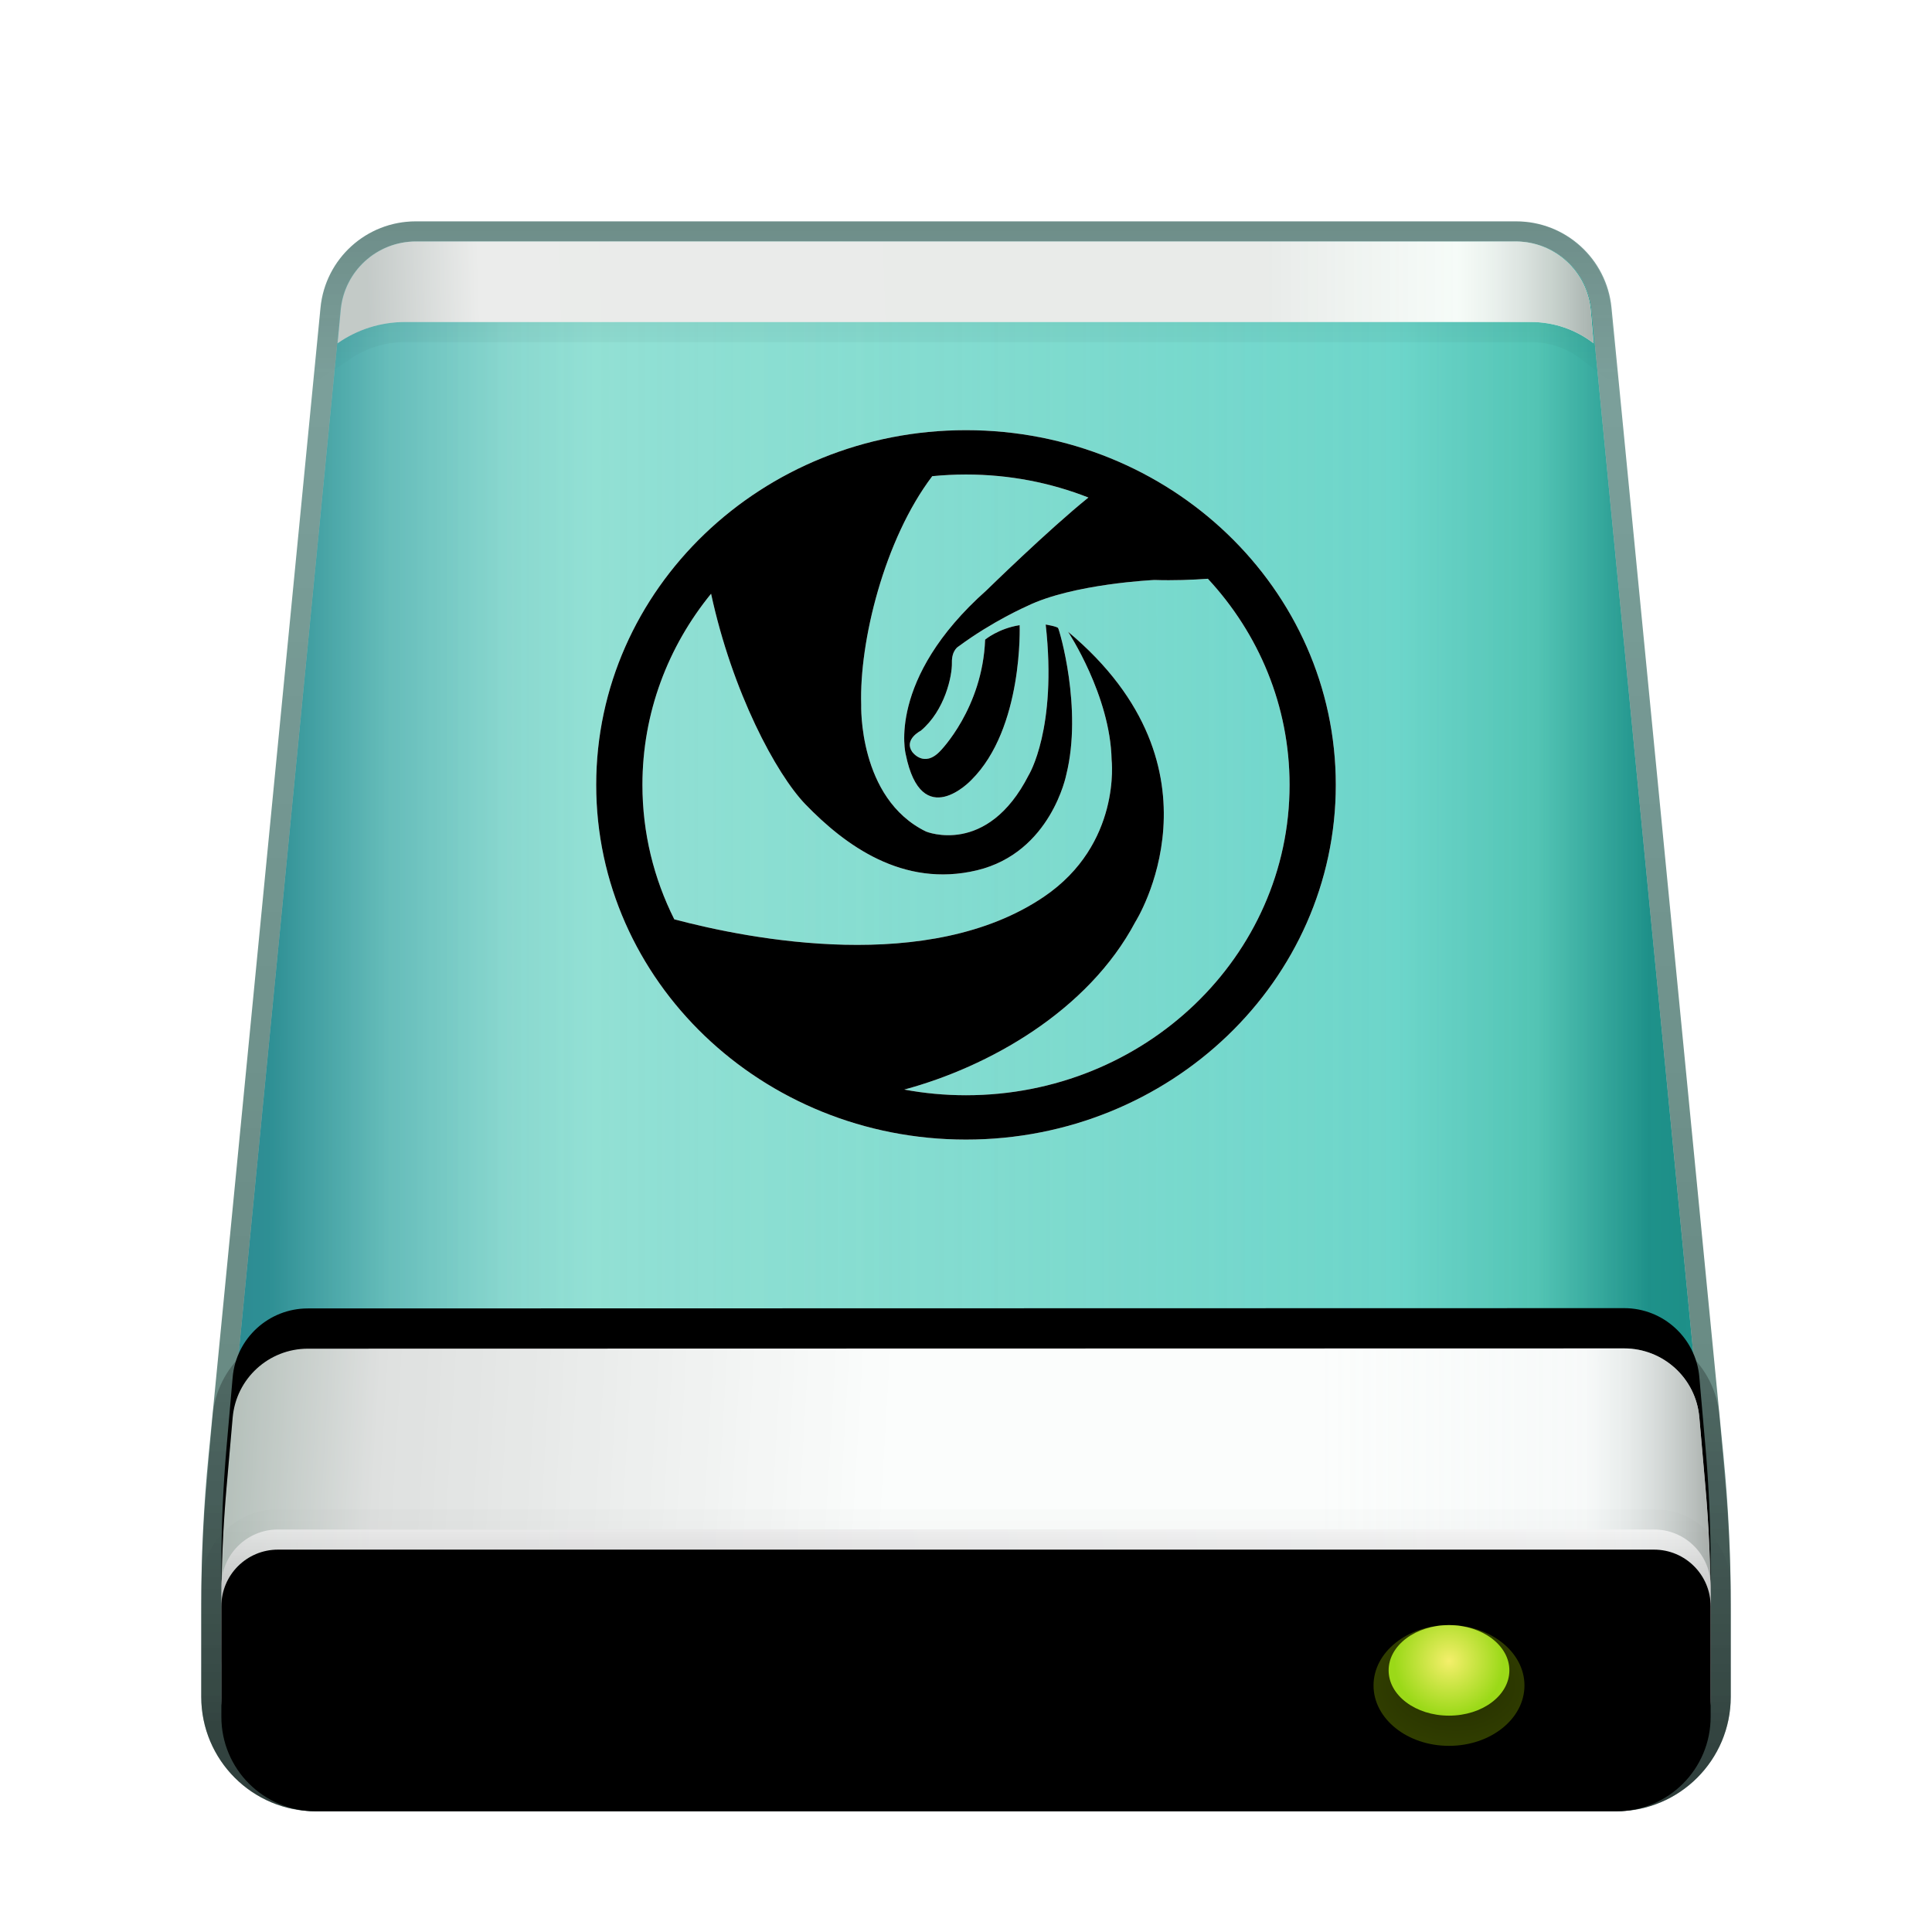 <svg xmlns="http://www.w3.org/2000/svg" xmlns:xlink="http://www.w3.org/1999/xlink" width="96" height="96" viewBox="0 0 96 96">
  <defs>
    <filter id="drive-harddisk-root-a" width="131.2%" height="130%" x="-15.6%" y="-15%" filterUnits="objectBoundingBox">
      <feOffset dy="2" in="SourceAlpha" result="shadowOffsetOuter1"/>
      <feGaussianBlur in="shadowOffsetOuter1" result="shadowBlurOuter1" stdDeviation="2"/>
      <feColorMatrix in="shadowBlurOuter1" result="shadowMatrixOuter1" values="0 0 0 0 0   0 0 0 0 0   0 0 0 0 0  0 0 0 0.2 0"/>
      <feMerge>
        <feMergeNode in="shadowMatrixOuter1"/>
        <feMergeNode in="SourceGraphic"/>
      </feMerge>
    </filter>
    <linearGradient id="drive-harddisk-root-b" x1="-5.578%" x2="95.89%" y1="40.232%" y2="40.232%">
      <stop offset="0%" stop-color="#2D8A94"/>
      <stop offset="29.932%" stop-color="#81D7C6"/>
      <stop offset="83.27%" stop-color="#5FD0C3"/>
      <stop offset="92.574%" stop-color="#44BDAB"/>
      <stop offset="100%" stop-color="#0C857D"/>
    </linearGradient>
    <linearGradient id="drive-harddisk-root-d" x1="128.548%" x2="3.376%" y1="32.065%" y2="32.065%">
      <stop offset="0%" stop-color="#B2F1EE" stop-opacity="0"/>
      <stop offset="87.281%" stop-color="#B3F2EF" stop-opacity=".452"/>
      <stop offset="93.737%" stop-color="#77CACC" stop-opacity=".467"/>
      <stop offset="100%" stop-color="#0C767F" stop-opacity=".5"/>
    </linearGradient>
    <path id="drive-harddisk-root-c" d="M11.402,1.25 L66.098,1.25 C68.028,1.25 69.643,2.715 69.83,4.636 L75.396,61.712 C75.632,64.131 75.75,66.56 75.75,68.991 L75.75,73.562 C75.75,76.151 73.651,78.25 71.062,78.25 L6.438,78.25 C3.849,78.25 1.75,76.151 1.75,73.562 L1.75,68.991 C1.75,66.56 1.868,64.131 2.104,61.712 L7.67,4.636 C7.857,2.715 9.472,1.25 11.402,1.25 Z"/>
    <linearGradient id="drive-harddisk-root-e" x1="50%" x2="50%" y1="2.631%" y2="100%">
      <stop offset="0%" stop-color="#00473E" stop-opacity=".508"/>
      <stop offset="100%" stop-color="#003428" stop-opacity=".62"/>
    </linearGradient>
    <linearGradient id="drive-harddisk-root-f" x1="50%" x2="2.738%" y1="49.672%" y2="49.798%">
      <stop offset="0%" stop-color="#FCFDFC"/>
      <stop offset="81.318%" stop-color="#FFF"/>
      <stop offset="100%" stop-color="#BDC6C4"/>
    </linearGradient>
    <linearGradient id="drive-harddisk-root-h" x1="99.734%" x2="73.708%" y1="100%" y2="100%">
      <stop offset="0%" stop-color="#A5B0AC"/>
      <stop offset="41.965%" stop-color="#E8F6EE" stop-opacity=".314"/>
      <stop offset="100%" stop-color="#CBCFCD" stop-opacity=".397"/>
    </linearGradient>
    <path id="drive-harddisk-root-g" d="M11.414,1.25 L66.058,1.25 C68.005,1.25 69.628,2.74 69.794,4.679 L69.934,6.306 L69.934,6.306 C69.045,5.621 67.954,5.25 66.831,5.25 L10.875,5.25 C9.676,5.25 8.507,5.619 7.525,6.306 L7.525,6.306 L7.525,6.306 L7.681,4.65 C7.862,2.723 9.479,1.25 11.414,1.25 Z"/>
    <linearGradient id="drive-harddisk-root-i" x1="50%" x2="50%" y1="-20.651%" y2="100%">
      <stop offset="0%" stop-opacity=".148"/>
      <stop offset="100%" stop-opacity="0"/>
    </linearGradient>
    <linearGradient id="drive-harddisk-root-l" x1="44.527%" x2="0%" y1="48.211%" y2="47.432%">
      <stop offset="0%" stop-color="#FEFEFE"/>
      <stop offset="77.706%" stop-color="#D8D8D8"/>
      <stop offset="100%" stop-color="#A2AEA8"/>
    </linearGradient>
    <linearGradient id="drive-harddisk-root-m" x1="100%" x2="74.044%" y1="100%" y2="100%">
      <stop offset="0%" stop-color="#AAB0AD"/>
      <stop offset="32.662%" stop-color="#E9F1F0" stop-opacity=".314"/>
      <stop offset="100%" stop-color="#F1FAF6" stop-opacity=".233"/>
    </linearGradient>
    <path id="drive-harddisk-root-k" d="M75.189,59.674 L75.494,63.161 C75.665,65.115 75.75,67.075 75.75,69.036 L75.75,73.562 C75.75,76.151 73.651,78.25 71.062,78.25 L6.438,78.25 C3.849,78.25 1.75,76.151 1.75,73.562 L1.75,69.042 C1.75,67.077 1.836,65.113 2.007,63.155 L2.311,59.688 C2.48,57.751 4.102,56.265 6.046,56.265 L71.453,56.251 C73.398,56.25 75.02,57.737 75.189,59.674 Z"/>
    <filter id="drive-harddisk-root-j" width="102.7%" height="118.2%" x="-1.4%" y="-13.6%" filterUnits="objectBoundingBox">
      <feOffset dy="-2" in="SourceAlpha" result="shadowOffsetOuter1"/>
      <feColorMatrix in="shadowOffsetOuter1" values="0 0 0 0 1   0 0 0 0 1   0 0 0 0 1  0 0 0 0.16 0"/>
    </filter>
    <linearGradient id="drive-harddisk-root-n" x1="50%" x2="50%" y1="-20.244%" y2="100%">
      <stop offset="0%" stop-opacity=".18"/>
      <stop offset="100%" stop-opacity=".467"/>
    </linearGradient>
    <linearGradient id="drive-harddisk-root-o" x1="100%" x2="0%" y1="50%" y2="51.543%">
      <stop offset="0%" stop-color="#E3E3E3"/>
      <stop offset="68.204%" stop-color="#C1BFC1"/>
      <stop offset="100%" stop-color="#CBCBCB"/>
    </linearGradient>
    <linearGradient id="drive-harddisk-root-q" x1="50%" x2="50%" y1="0%" y2="100%">
      <stop offset="0%" stop-color="#FFF" stop-opacity=".5"/>
      <stop offset="100%" stop-opacity=".326"/>
    </linearGradient>
    <linearGradient id="drive-harddisk-root-s" x1="50%" x2="50%" y1="-13.675%" y2="100%">
      <stop offset="0%" stop-opacity="0"/>
      <stop offset="100%" stop-opacity=".111"/>
    </linearGradient>
    <path id="drive-harddisk-root-p" d="M4.562,65.25 L72.938,65.25 C74.491,65.25 75.75,66.509 75.75,68.062 L75.75,73.562 C75.75,76.151 73.651,78.25 71.062,78.25 L6.438,78.25 C3.849,78.25 1.75,76.151 1.75,73.562 L1.75,68.062 C1.75,66.509 3.009,65.25 4.562,65.25 Z"/>
    <filter id="drive-harddisk-root-r" width="104.1%" height="123.1%" x="-2%" y="-11.5%" filterUnits="objectBoundingBox">
      <feOffset dy="1" in="SourceAlpha" result="shadowOffsetInner1"/>
      <feComposite in="shadowOffsetInner1" in2="SourceAlpha" k2="-1" k3="1" operator="arithmetic" result="shadowInnerInner1"/>
      <feColorMatrix in="shadowInnerInner1" values="0 0 0 0 1   0 0 0 0 1   0 0 0 0 1  0 0 0 1 0"/>
    </filter>
    <radialGradient id="drive-harddisk-root-t" cx="54.402%" cy="50%" r="50%" fx="54.402%" fy="50%" gradientTransform="matrix(0 1 -1.144 0 1.116 -.044)">
      <stop offset="0%" stop-color="#4A5D00" stop-opacity=".477"/>
      <stop offset="100%" stop-color="#465900" stop-opacity=".693"/>
    </radialGradient>
    <radialGradient id="drive-harddisk-root-u" cx="50%" cy="39.587%" r="60.364%" fx="50%" fy="39.587%" gradientTransform="matrix(0 1 -.75 0 .797 -.104)">
      <stop offset="0%" stop-color="#F4EF6B"/>
      <stop offset="99.921%" stop-color="#9BD918"/>
    </radialGradient>
    <path id="drive-harddisk-root-v" d="M48,54.422 C46.951,54.422 45.925,54.325 44.933,54.14 C49.103,53.02 54.058,50.253 56.413,45.812 C56.413,45.812 61.241,38.222 53.071,31.391 C53.071,31.391 55.171,34.561 55.235,37.75 C55.235,37.75 55.735,41.942 51.869,44.561 C46.167,48.422 37.285,46.682 33.505,45.681 C32.491,43.66 31.922,41.394 31.922,39 C31.922,35.417 33.196,32.122 35.333,29.502 C36.387,34.383 38.563,38.459 40.028,39.973 C41.979,41.987 44.854,44.127 48.544,43.245 C52.232,42.36 52.984,38.49 52.984,38.49 C53.8,35.199 52.638,31.289 52.576,31.206 C52.514,31.123 51.96,31.033 51.96,31.033 C52.539,36.217 51.117,38.511 51.117,38.511 C49.049,42.576 46.011,41.318 46.011,41.318 C42.635,39.667 42.793,35.014 42.793,35.014 C42.694,31.894 43.933,26.812 46.323,23.661 C46.875,23.607 47.434,23.578 48,23.578 C50.152,23.578 52.205,23.984 54.082,24.722 C52.089,26.328 49.017,29.334 49.017,29.334 C44.04,33.759 45.005,37.482 45.005,37.482 C45.796,41.392 48.265,38.758 48.265,38.758 C50.859,36.186 50.666,31.064 50.666,31.064 C49.615,31.227 48.95,31.783 48.95,31.783 C48.821,35.199 46.719,37.318 46.719,37.318 C45.905,38.181 45.326,37.358 45.326,37.358 C44.898,36.741 45.754,36.309 45.754,36.309 C46.956,35.301 47.315,33.581 47.3,32.936 C47.283,32.288 47.641,32.112 47.641,32.112 C49.338,30.857 51.033,30.117 51.033,30.117 C53.306,29.004 57.36,28.819 57.36,28.819 C58.32,28.85 59.24,28.814 60.019,28.758 C62.545,31.481 64.078,35.069 64.078,39 C64.078,47.518 56.88,54.422 48,54.422 M29.625,39 C29.625,48.734 37.852,56.625 48,56.625 C58.148,56.625 66.375,48.734 66.375,39 C66.375,29.266 58.148,21.375 48,21.375 C37.852,21.375 29.625,29.266 29.625,39 Z"/>
    <filter id="drive-harddisk-root-w" width="113.6%" height="114.2%" x="-6.8%" y="-7.1%" filterUnits="objectBoundingBox">
      <feGaussianBlur in="SourceAlpha" result="shadowBlurInner1" stdDeviation="2.5"/>
      <feOffset in="shadowBlurInner1" result="shadowOffsetInner1"/>
      <feComposite in="shadowOffsetInner1" in2="SourceAlpha" k2="-1" k3="1" operator="arithmetic" result="shadowInnerInner1"/>
      <feColorMatrix in="shadowInnerInner1" values="0 0 0 0 0.51   0 0 0 0 1   0 0 0 0 0.8  0 0 0 0.65 0"/>
    </filter>
  </defs>
  <g fill="none" fill-rule="evenodd">
    <g filter="url(#drive-harddisk-root-a)" transform="translate(9.25 8.75)">
      <use fill="url(#drive-harddisk-root-b)" xlink:href="#drive-harddisk-root-c"/>
      <use fill="url(#drive-harddisk-root-d)" fill-opacity=".8" xlink:href="#drive-harddisk-root-c"/>
      <path fill="url(#drive-harddisk-root-e)" fill-rule="nonzero" d="M66.098,0.25 L11.402,0.25 C8.957,0.25 6.912,2.106 6.675,4.539 L1.109,61.615 C0.87,64.066 0.75,66.528 0.75,68.991 L0.75,73.562 C0.75,76.704 3.296,79.25 6.438,79.25 L71.062,79.25 C74.204,79.25 76.75,76.704 76.75,73.562 L76.75,68.991 C76.75,66.528 76.63,64.066 76.391,61.615 L70.825,4.539 C70.588,2.106 68.543,0.25 66.098,0.25 Z M66.098,1.25 C68.028,1.25 69.643,2.715 69.83,4.636 L75.396,61.712 C75.632,64.131 75.75,66.56 75.75,68.991 L75.75,73.562 C75.75,76.151 73.651,78.25 71.062,78.25 L6.438,78.25 C3.849,78.25 1.75,76.151 1.75,73.562 L1.75,68.991 C1.75,66.56 1.868,64.131 2.104,61.712 L7.67,4.636 C7.857,2.715 9.472,1.25 11.402,1.25 L66.098,1.25 Z"/>
      <use fill="url(#drive-harddisk-root-f)" xlink:href="#drive-harddisk-root-g"/>
      <use fill="url(#drive-harddisk-root-h)" xlink:href="#drive-harddisk-root-g"/>
      <path fill="url(#drive-harddisk-root-i)" fill-rule="nonzero" d="M66.058,0.25 L11.414,0.25 C8.963,0.25 6.914,2.115 6.685,4.556 L6.334,8.301 L8.309,6.986 C9.063,6.51 9.959,6.25 10.875,6.25 L66.831,6.25 C67.733,6.25 68.609,6.548 69.324,7.099 L71.125,8.486 L70.791,4.594 C70.58,2.137 68.524,0.25 66.058,0.25 Z M66.058,1.25 C68.005,1.25 69.628,2.74 69.794,4.679 L69.934,6.306 C69.045,5.621 67.954,5.25 66.831,5.25 L10.875,5.25 C9.768,5.25 8.687,5.564 7.755,6.153 L7.525,6.306 L7.681,4.65 C7.862,2.723 9.479,1.25 11.414,1.25 L66.058,1.25 Z"/>
      <use fill="#000" filter="url(#drive-harddisk-root-j)" xlink:href="#drive-harddisk-root-k"/>
      <use fill="url(#drive-harddisk-root-l)" xlink:href="#drive-harddisk-root-k"/>
      <use fill="url(#drive-harddisk-root-m)" xlink:href="#drive-harddisk-root-k"/>
      <path fill="url(#drive-harddisk-root-n)" fill-rule="nonzero" d="M71.452,55.251 L6.045,55.265 C3.583,55.265 1.529,57.148 1.314,59.601 L1.011,63.068 C0.837,65.055 0.75,67.048 0.75,69.042 L0.75,73.562 C0.75,76.704 3.296,79.25 6.438,79.25 L71.062,79.25 C74.204,79.25 76.75,76.704 76.75,73.562 L76.75,69.036 C76.75,67.046 76.663,65.057 76.49,63.074 L76.185,59.587 C75.971,57.133 73.916,55.25 71.452,55.251 Z M71.453,56.251 C73.398,56.25 75.02,57.737 75.189,59.674 L75.494,63.161 C75.665,65.115 75.75,67.075 75.75,69.036 L75.75,73.562 C75.75,76.151 73.651,78.25 71.062,78.25 L6.438,78.25 C3.849,78.25 1.75,76.151 1.75,73.562 L1.75,69.042 C1.75,67.077 1.836,65.113 2.007,63.155 L2.311,59.688 C2.48,57.751 4.102,56.265 6.046,56.265 L71.453,56.251 Z"/>
      <use fill="url(#drive-harddisk-root-o)" fill-opacity=".6" xlink:href="#drive-harddisk-root-p"/>
      <use fill="url(#drive-harddisk-root-q)" xlink:href="#drive-harddisk-root-p"/>
      <use fill="#000" filter="url(#drive-harddisk-root-r)" xlink:href="#drive-harddisk-root-p"/>
      <path stroke="url(#drive-harddisk-root-s)" d="M72.938,64.75 C73.852,64.75 74.68,65.121 75.28,65.72 C75.879,66.32 76.25,67.148 76.25,68.062 L76.25,68.062 L76.25,73.562 C76.25,74.995 75.669,76.292 74.731,77.231 C73.792,78.169 72.495,78.75 71.062,78.75 L71.062,78.75 L6.438,78.75 C5.005,78.75 3.708,78.169 2.769,77.231 C1.831,76.292 1.25,74.995 1.25,73.562 L1.25,73.562 L1.25,68.062 C1.25,67.148 1.621,66.32 2.22,65.72 C2.82,65.121 3.648,64.75 4.562,64.75 L4.562,64.75 Z"/>
      <path fill="url(#drive-harddisk-root-t)" d="M62.75,76 C64.821,76 66.5,74.657 66.5,73 C66.5,71.343 64.821,70 62.75,70 C60.679,70 59,71.343 59,73 C59,74.657 60.679,76 62.75,76 Z"/>
      <ellipse cx="62.75" cy="72.25" fill="url(#drive-harddisk-root-u)" rx="3" ry="2.25"/>
    </g>
    <use fill="#FFF" xlink:href="#drive-harddisk-root-v"/>
    <use fill="#000" filter="url(#drive-harddisk-root-w)" xlink:href="#drive-harddisk-root-v"/>
  </g>
</svg>
